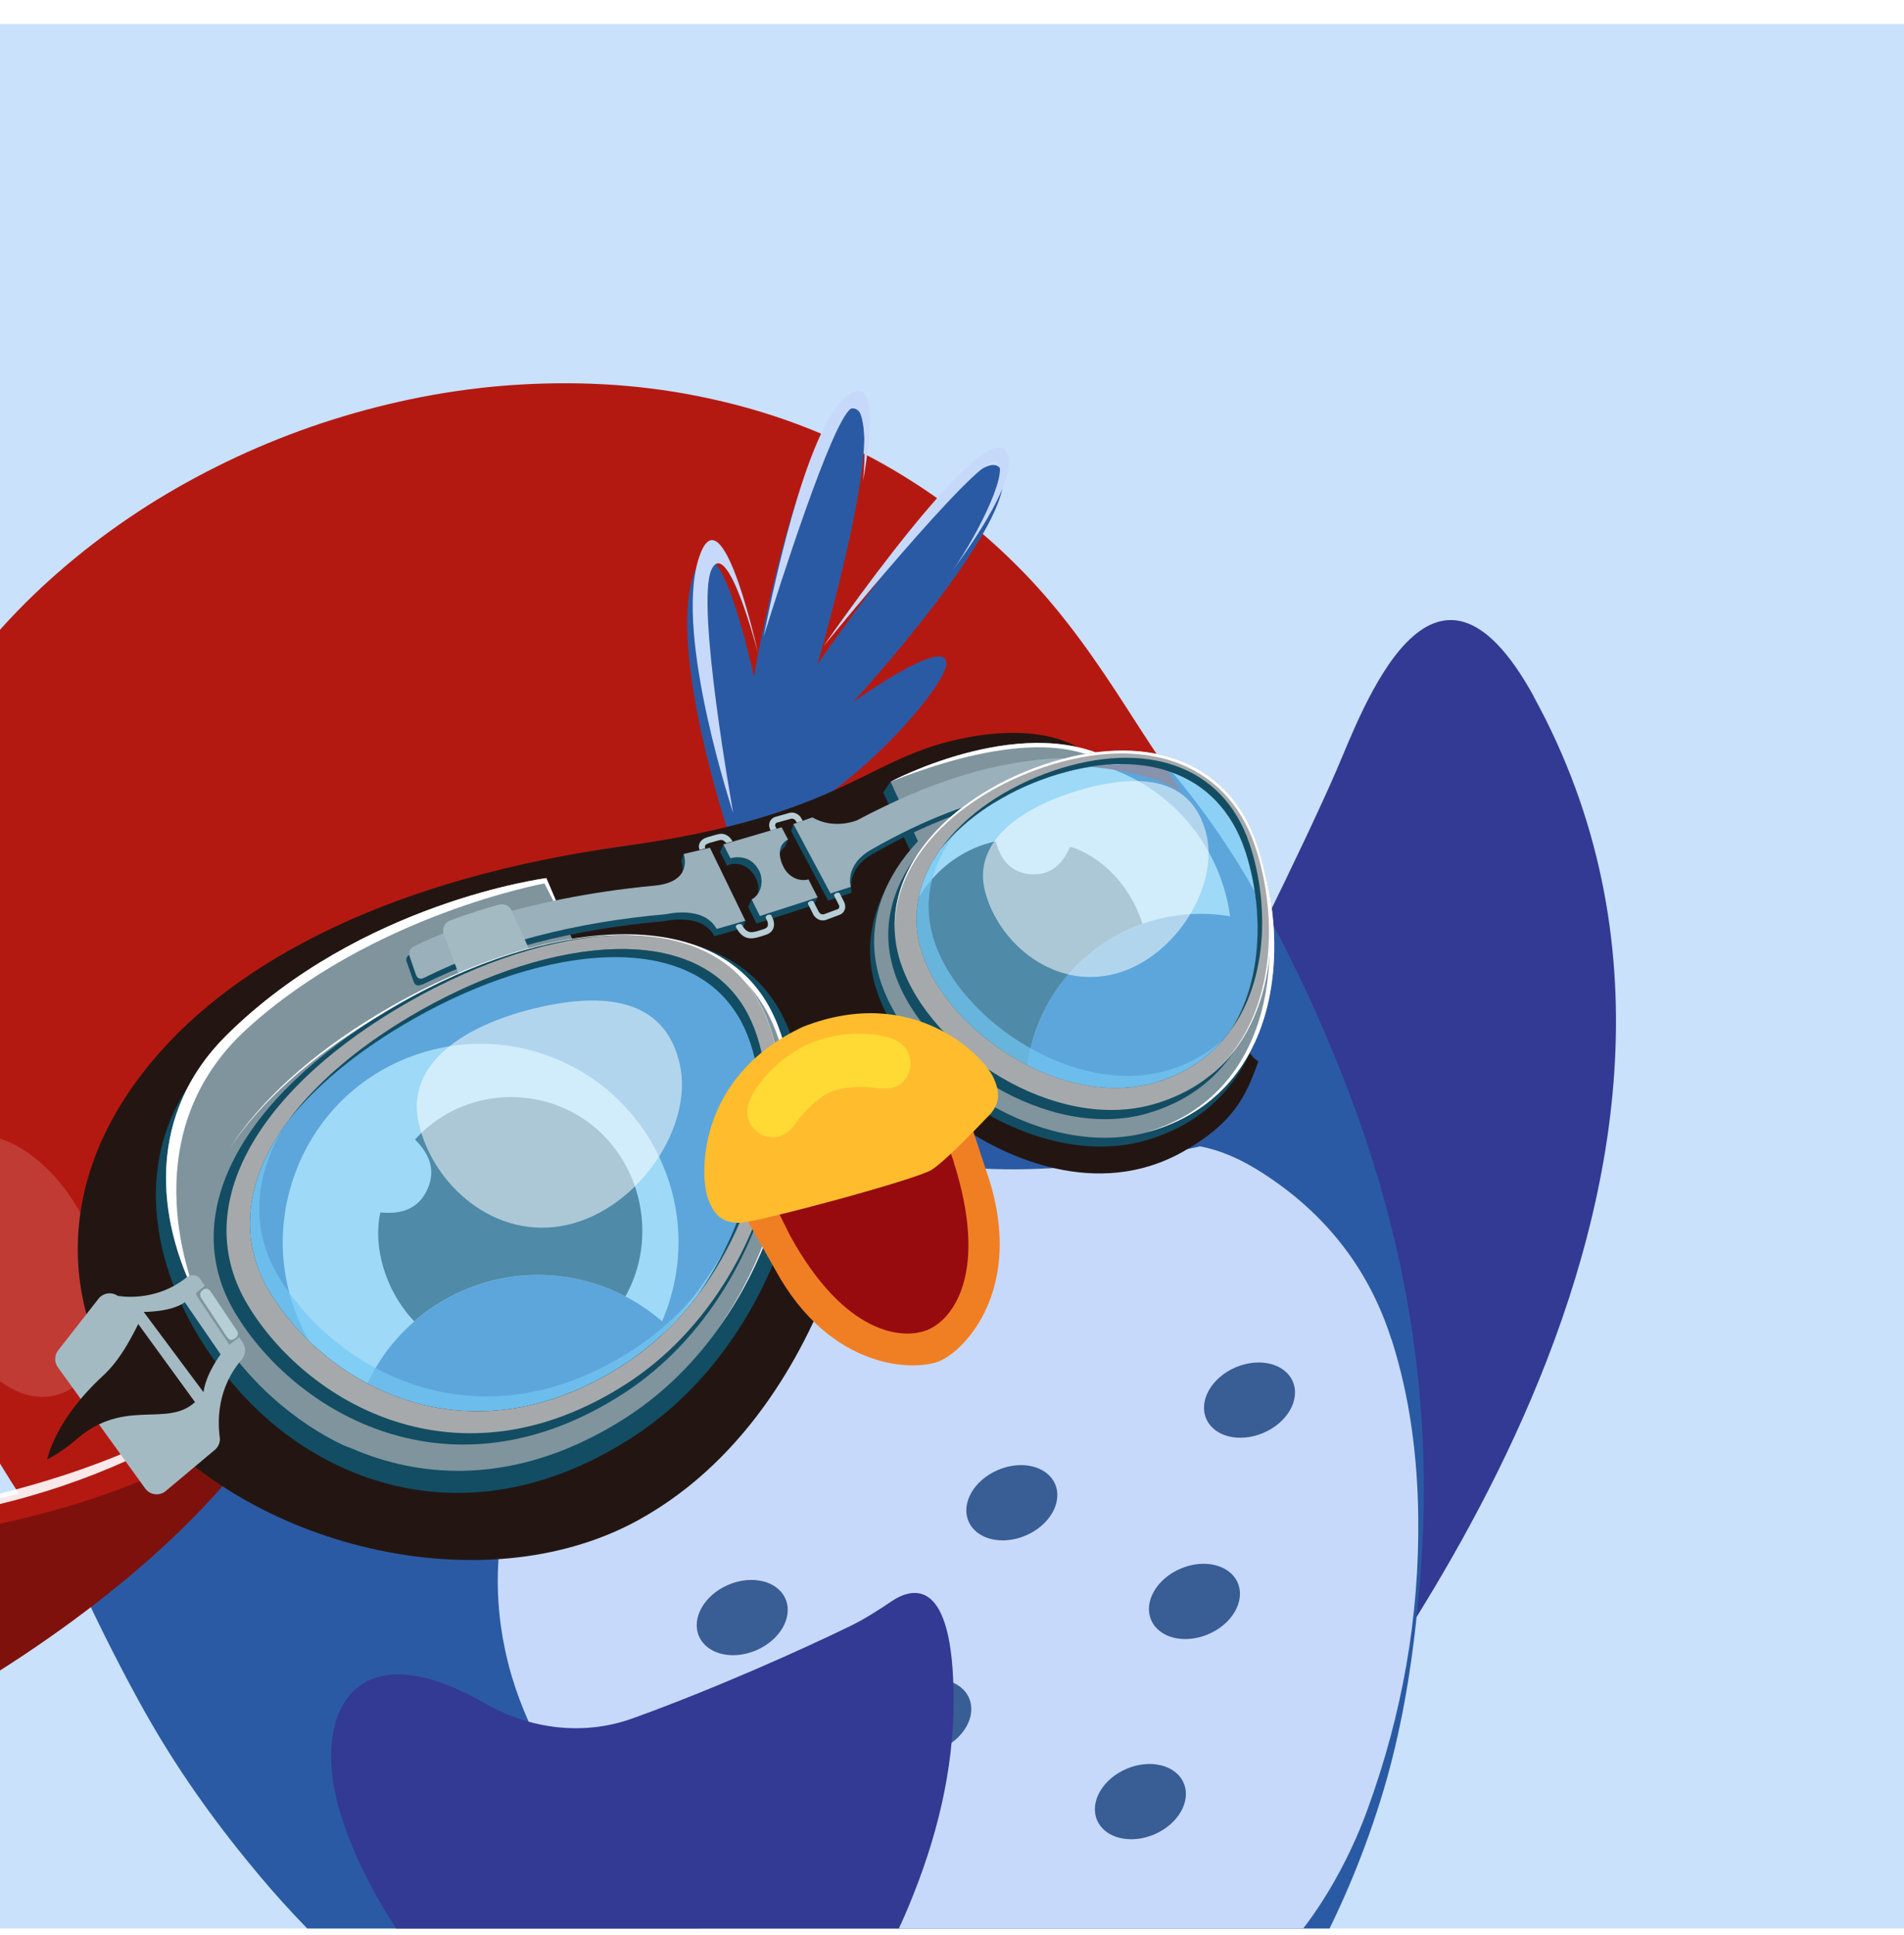 <svg width="186" height="189" viewBox="0 0 186 189" fill="none" xmlns="http://www.w3.org/2000/svg">
<g clip-path="url(#clip0_2557_47200)" filter="url(#filter0_d_2557_47200)">
<rect width="186" height="186" fill="#C9E1FB"/>
<g clip-path="url(#clip1_2557_47200)">
<path d="M149.823 65.684C175.797 112.978 130.879 165.478 126.963 172.684C126.105 158.745 132.866 142.556 128.13 131.698C125.14 124.84 128.053 116.581 124.562 110.862C122.083 106.805 119.643 103.154 117.453 100.043C119.469 96.063 127.176 80.695 130.561 72.89C133.04 67.162 139.955 47.688 149.832 65.674L149.823 65.684Z" fill="#333A93"/>
<path d="M1.662 58.458C2.318 58.477 2.964 58.516 3.61 58.574C6.581 58.931 9.484 59.472 12.185 60.748C12.262 60.776 12.33 60.815 12.397 60.854C12.523 60.912 12.648 60.979 12.773 61.037C12.879 61.086 12.976 61.144 13.082 61.202C13.178 61.25 13.275 61.308 13.381 61.366C13.477 61.424 13.574 61.482 13.67 61.54C13.815 61.627 13.96 61.713 14.114 61.8C14.114 61.8 14.133 61.81 14.143 61.82C14.403 61.974 14.683 62.119 14.982 62.254C15.146 62.322 15.31 62.206 15.32 62.051C15.32 62.003 15.32 61.955 15.291 61.916C15.214 61.781 15.136 61.656 15.05 61.54C14.799 61.192 14.548 60.844 14.307 60.496C13.535 59.308 12.783 58.12 12.127 56.874C11.77 56.198 11.452 55.522 11.172 54.836C11.153 54.787 11.134 54.749 11.114 54.7C11.114 54.681 11.105 54.672 11.095 54.652C11.037 54.498 10.979 54.343 10.921 54.179C10.883 54.082 10.854 53.976 10.815 53.889C10.671 53.474 10.545 53.058 10.43 52.633C10.401 52.537 10.372 52.44 10.352 52.343C10.314 52.218 10.285 52.083 10.256 51.957L19.101 51.609C20.084 52.711 21.126 53.734 22.235 54.691C22.689 55.077 23.152 55.464 23.643 55.821C23.769 55.918 23.885 56.005 24.01 56.092C24.097 56.159 24.193 56.227 24.28 56.285C24.377 56.352 24.483 56.43 24.579 56.497C24.724 56.603 24.878 56.7 25.023 56.797C25.139 56.874 25.254 56.951 25.38 57.029C25.534 57.125 25.688 57.231 25.852 57.328C25.891 57.347 25.92 57.367 25.958 57.395C26.209 57.54 26.47 57.695 26.788 57.869C26.913 57.946 27.067 57.879 27.125 57.763C27.154 57.714 27.154 57.666 27.145 57.608C27.106 57.463 27.058 57.328 27.01 57.193C26.99 57.144 26.778 56.449 26.682 56.178C25.679 53.454 24.955 50.701 25.264 47.775C25.312 47.34 25.38 46.886 25.466 46.422C25.872 44.258 26.749 41.863 28.399 40.617C28.466 40.568 28.543 40.53 28.63 40.501C28.833 40.443 29.045 40.462 29.141 40.646C29.276 40.916 29.334 41.689 29.527 42.838C29.652 43.63 29.836 44.587 30.144 45.698C30.964 48.615 32.083 51.126 34.311 53.493C34.89 54.102 35.642 54.517 36.472 54.662C37.089 54.768 37.803 54.816 38.324 54.614C41.921 53.261 45.509 51.899 49.261 51.001C54.151 49.832 59.09 49.252 64.105 49.33C69.304 49.407 74.464 49.89 79.518 51.117C82.026 51.725 84.466 52.633 86.916 53.464C90.851 54.787 94.526 56.526 97.96 58.603C103.149 61.762 107.808 65.713 112.052 70.291C114.81 73.266 117.299 76.435 119.536 79.787C120.559 81.313 121.523 82.878 122.44 84.472C124.938 88.828 127.156 93.32 129.153 97.918C129.982 99.821 130.773 101.743 131.516 103.675C132.934 107.336 134.168 111.026 135.2 114.755C138.47 126.569 139.733 138.701 138.788 151.162C138.441 155.722 137.911 160.242 137.052 164.705C136.464 167.729 135.731 170.723 134.795 173.689C133.908 176.5 132.895 179.243 131.757 181.909C128.584 189.357 124.407 196.263 119.035 202.504C116.199 205.797 112.843 208.464 109.023 210.54C108.213 210.985 107.441 211.497 106.592 211.873C103.467 213.264 100.275 214.182 97.024 214.694C92.964 215.332 88.816 215.332 84.601 214.781C73.5 213.342 63.208 209.903 53.708 204.513C50.563 202.735 47.506 200.736 44.525 198.533C37.552 193.365 31.07 187.647 25.466 180.982C21.493 176.268 17.876 171.293 14.789 165.961C14.336 165.188 13.892 164.406 13.468 163.614C12.32 161.527 11.23 159.412 10.169 157.286C8.954 154.843 7.777 152.37 6.784 149.829C4.064 142.894 1.363 135.958 0.022 128.578C-1.685 119.179 -1.887 109.79 0.099 100.401C0.977 96.247 2.53 92.325 4.266 88.48C5.916 84.81 7.719 81.207 9.504 77.594C10.69 75.198 10.921 72.803 9.6 70.407C9.311 69.866 8.973 69.364 8.597 68.9C8.279 68.504 7.931 68.127 7.555 67.78C7.391 67.635 7.237 67.5 7.073 67.364C6.957 67.268 6.832 67.171 6.706 67.084C5.173 65.964 3.543 65.046 1.855 64.244C1.845 64.244 1.826 64.235 1.816 64.225C0.591 63.616 -0.672 63.085 -1.974 62.65C-2.437 62.477 -2.891 62.312 -3.354 62.158L1.73 58.487L1.662 58.458Z" fill="#2B5AA4"/>
<path d="M135.943 128.481C137.737 134.113 138.479 139.928 138.547 145.84C138.663 155.606 136.975 165.043 133.647 174.22C132.625 177.05 129.326 185.464 122.082 191.52C118.687 193.964 116.286 194.785 116.286 194.785C116.286 194.785 107.817 199.229 93.687 196.524C65.59 191.134 53.36 172.771 49.965 161.276C49.84 160.841 49.714 160.407 49.618 159.991C46.377 147.095 52.116 137.89 52.116 137.89C71.763 126.694 74.936 109.635 74.936 109.635L77.589 104.487C77.589 104.487 84.794 116.677 116.816 109.712C116.951 109.683 117.077 109.655 117.212 109.616C119.816 110.099 122.15 111.364 124.368 112.91C129.972 116.793 133.869 122 135.933 128.491L135.943 128.481Z" fill="#C7D9FA"/>
<path d="M73.875 158.833C76.211 157.831 77.493 155.588 76.738 153.823C75.983 152.057 73.477 151.438 71.141 152.439C68.806 153.441 67.524 155.684 68.279 157.45C69.034 159.215 71.539 159.835 73.875 158.833Z" fill="#395D95"/>
<path d="M100.212 147.619C102.548 146.618 103.829 144.374 103.075 142.609C102.32 140.843 99.814 140.224 97.478 141.226C95.143 142.228 93.861 144.471 94.616 146.236C95.371 148.002 97.876 148.621 100.212 147.619Z" fill="#395D95"/>
<path d="M123.43 137.596C125.766 136.594 127.047 134.351 126.292 132.586C125.537 130.82 123.032 130.201 120.696 131.202C118.36 132.204 117.079 134.447 117.834 136.213C118.588 137.978 121.094 138.598 123.43 137.596Z" fill="#395D95"/>
<path d="M112.771 176.808C115.106 175.806 116.388 173.563 115.633 171.797C114.878 170.032 112.373 169.412 110.037 170.414C107.701 171.416 106.42 173.659 107.174 175.425C107.929 177.19 110.435 177.809 112.771 176.808Z" fill="#395D95"/>
<path d="M118.052 157.256C120.388 156.255 121.669 154.011 120.914 152.246C120.16 150.48 117.654 149.861 115.318 150.863C112.982 151.865 111.701 154.108 112.456 155.873C113.21 157.639 115.716 158.258 118.052 157.256Z" fill="#395D95"/>
<path d="M91.809 168.516C94.144 167.514 95.426 165.271 94.671 163.505C93.916 161.74 91.411 161.12 89.075 162.122C86.739 163.124 85.458 165.367 86.213 167.133C86.967 168.898 89.473 169.517 91.809 168.516Z" fill="#395D95"/>
<path d="M120.144 86.983C120.144 87.041 120.153 87.089 120.163 87.147C117.337 86.674 114.385 86.896 111.608 87.881C110.19 88.384 108.811 89.089 107.508 89.997C102.927 93.204 100.39 98.246 100.197 103.434C100.149 104.767 100.255 106.109 100.516 107.433C95.597 106.911 90.919 104.361 87.823 100.024C82.045 91.919 83.916 80.733 92.018 74.937C100.014 69.219 111.251 71.112 116.98 79.139C118.707 81.564 119.748 84.249 120.144 86.993V86.983Z" fill="white"/>
<path d="M111.608 87.881C110.19 88.384 108.81 89.089 107.508 89.997C102.927 93.204 100.39 98.246 100.197 103.433C100.033 103.433 99.869 103.433 99.705 103.424C93.716 103.153 88.662 98.353 88.131 92.431C87.601 86.568 91.516 81.091 97.265 79.825C97.747 81.574 98.683 82.82 100.544 83.023C102.589 83.245 103.785 82.076 104.547 80.347C107.499 81.245 110.431 84.085 111.608 87.891V87.881Z" fill="black"/>
<path d="M35.084 134.248C35.084 134.248 35.18 134.316 35.228 134.354C36.289 131.447 38.064 128.8 40.475 126.714C41.7 125.641 43.099 124.724 44.632 123.99C50.072 121.391 56.139 121.691 61.106 124.279C62.38 124.946 63.585 125.757 64.675 126.704C66.797 121.806 66.903 116.049 64.482 110.833C59.959 101.096 48.5 96.904 38.758 101.425C29.142 105.887 24.937 117.46 29.412 127.1C30.762 130.008 32.73 132.423 35.084 134.248Z" fill="white"/>
<path d="M40.466 126.704C41.691 125.632 43.089 124.714 44.623 123.98C50.063 121.381 56.13 121.681 61.097 124.27C61.184 124.115 61.271 123.961 61.348 123.796C64.28 118.03 62.476 110.727 57.21 107.075C52.002 103.453 44.787 104.216 40.543 108.949C41.922 110.331 42.588 111.876 41.787 113.731C40.91 115.769 39.173 116.271 37.158 116.069C36.434 119.314 37.534 123.584 40.466 126.714V126.704Z" fill="black"/>
<path d="M-13.829 93.996C-13.857 91.166 -13.636 88.335 -13.163 85.544C-12.7 82.8 -11.986 80.096 -11.06 77.478C-10.134 74.87 -8.987 72.329 -7.656 69.905C-6.324 67.48 -4.772 65.114 -3.084 62.892C-1.367 60.641 0.514 58.506 2.52 56.507C4.565 54.478 6.735 52.585 9.011 50.827C11.326 49.04 13.747 47.407 16.265 45.91C18.782 44.413 21.434 43.041 24.135 41.824C26.855 40.607 29.643 39.544 32.488 38.646C35.333 37.748 38.246 37.004 41.188 36.434C44.13 35.864 47.11 35.468 50.09 35.265C53.071 35.062 56.08 35.033 59.07 35.197C62.06 35.362 65.041 35.729 67.982 36.308C70.924 36.888 73.856 37.661 76.692 38.656C79.566 39.66 82.373 40.887 85.064 42.317C87.755 43.746 90.465 45.466 92.963 47.349C95.558 49.31 97.998 51.484 100.255 53.831C104.036 57.772 107.103 62.196 110.045 66.775C111.637 69.258 113.257 71.721 114.887 74.174C115.08 74.474 115.263 74.773 115.437 75.073C114.906 74.551 105.628 68.485 77.965 76.502C49.232 84.819 22.081 95.947 18.975 102.796C9.388 123.98 32.681 142.256 6.533 150.129C-5.881 134.055 -13.636 113.982 -13.857 93.996H-13.829Z" fill="#B41911"/>
<g style="mix-blend-mode:multiply">
<path d="M-10.413 117.073C-3.835 109.085 20.789 81.487 58.599 65.925C38.623 41.148 18.937 45.698 13.642 47.562C23.808 40.964 35.884 36.714 48.249 35.603C62.765 38.791 73.452 49.726 80.136 58.922C86.782 57.318 93.717 56.12 100.951 55.512C102.021 56.69 103.063 57.917 104.066 59.202C90.418 60.303 44.758 68.253 -8.301 123.497C-9.082 121.381 -9.777 119.227 -10.403 117.073H-10.413Z" fill="#B41911"/>
</g>
<path d="M-6.893 123.97C-2.581 135.079 5.405 142.942 13.266 140.469C21.127 137.996 24.001 126.984 19.689 115.875C15.378 104.767 5.511 97.773 -2.35 100.246C-10.211 102.719 -11.195 112.861 -6.883 123.96L-6.893 123.97Z" fill="#B41911"/>
<path opacity="0.15" d="M-6.286 123.371C-3.595 130.297 1.18 135.272 5.723 133.842C10.266 132.413 11.761 125.641 9.07 118.715C6.379 111.789 0.514 107.326 -4.019 108.756C-8.562 110.186 -8.977 116.445 -6.276 123.371H-6.286Z" fill="white"/>
<g style="mix-blend-mode:multiply">
<path d="M10.459 140.421C17.963 138.054 20.712 127.544 16.593 116.928C12.475 106.322 3.042 99.637 -4.462 102.004C-5.243 102.255 -5.947 102.593 -6.584 102.999C-5.494 101.763 -4.105 100.806 -2.35 100.256C5.511 97.783 15.378 104.776 19.69 115.885C24.001 126.994 21.127 137.996 13.266 140.479C11.732 140.962 10.199 141.039 8.684 140.788C9.273 140.72 9.861 140.614 10.45 140.43L10.459 140.421Z" fill="#B41911"/>
</g>
<path d="M-103.249 145.154C-93.411 136.335 -77.882 147.675 -33.456 147.327C9.07 146.989 20.634 138.44 26.065 132.384C27.309 131.93 28.621 132.278 28.64 132.287C22.072 148.39 -9.517 172.114 -46.94 180.035C-85.454 188.188 -113.077 153.973 -103.249 145.154Z" fill="#7F110C"/>
<path d="M-33.321 149.684C-77.747 150.032 -93.276 138.691 -103.114 147.52C-104.32 148.602 -104.956 150.071 -105.082 151.8C-105.526 149.047 -104.976 146.709 -103.249 145.154C-93.411 136.335 -77.882 147.675 -33.456 147.327C9.069 146.989 21.396 135.996 26.826 129.93C28.07 129.476 28.62 132.277 28.64 132.277C23.209 138.334 9.204 149.356 -33.312 149.684H-33.321Z" fill="#B41911"/>
<path opacity="0.9" d="M-80.891 176.529C-99.718 168.144 -109.788 151.027 -103.239 145.154C-93.401 136.335 -77.872 147.675 -33.446 147.327C2.878 147.037 19.805 137.02 27.358 130.326C27.358 130.326 17.298 141.676 -5.108 145.617C-27.514 149.559 -42.975 149.143 -64.822 146.39C-86.668 143.637 -94.963 140.672 -101.262 144.864C-107.541 149.047 -103.123 164.212 -80.881 176.538L-80.891 176.529Z" fill="white"/>
<path d="M71.088 78.763C71.088 78.763 65.379 61.607 67.674 54.034C69.97 46.461 73.644 63.722 73.644 63.722C73.644 63.722 77.811 39.786 82.788 37.661C87.775 35.535 79.846 62.554 79.846 62.554C79.846 62.554 96.079 38.974 97.864 43.698C99.648 48.422 83.338 66.234 83.338 66.234C83.338 66.234 92.327 59.743 92.453 62.418C92.578 65.094 78.39 80.627 71.088 78.763Z" fill="#2B5AA4"/>
<path d="M80.397 60.844C80.397 60.844 96.629 37.264 98.414 41.988C99.205 44.084 96.427 48.769 93.09 53.328C95.646 49.706 98.963 42.906 97.179 42.732C95.279 42.548 80.397 60.834 80.397 60.834V60.844Z" fill="#C7D9FA"/>
<path d="M92.568 54.034C92.568 54.034 92.627 53.947 92.656 53.908C92.627 53.947 92.598 53.995 92.559 54.034H92.568Z" fill="#C7D9FA"/>
<path d="M83.338 35.951C85.441 35.053 85.248 39.361 84.312 44.635C84.737 39.825 84.245 36.675 83.078 37.603C81.187 39.11 76.22 54.652 74.6 59.83C75.767 53.879 79.278 37.68 83.338 35.951Z" fill="#C7D9FA"/>
<path d="M68.214 52.334C70.278 45.533 73.442 58.748 74.069 61.52C74.069 61.52 71.079 49.919 69.507 53.29C67.934 56.661 71.629 77.063 71.629 77.063C71.629 77.063 65.918 59.907 68.214 52.334Z" fill="#C7D9FA"/>
<path d="M12.89 134.779C13.025 134.944 13.189 135.117 13.334 135.282C23.895 148.631 47.102 154.524 62.37 146.11C73.337 140.063 78.912 128.983 81.487 121.874C84.149 115.209 84.872 109.635 85.943 108.051C88.239 104.651 90.525 105.443 94.305 107.954C98.077 110.466 107.066 114.938 115.583 110.128C120.434 107.394 121.727 104.767 122.923 101.318C122.836 101.25 122.73 101.183 122.643 101.115C122.113 100.69 121.505 100.004 120.849 99.135C118.65 102.622 115.187 105.25 110.095 105.8C100.507 106.824 90.071 98.13 88.827 89.707C87.583 81.274 96.331 74.513 105.108 72.339C105.6 72.213 106.362 72.059 106.825 71.962C106.757 71.798 106.564 71.508 106.468 71.421C106.41 71.392 106.343 71.363 106.275 71.334C105.205 70.378 101.713 68.34 94.537 69.673C84.535 71.518 82.683 77.285 61.039 80.279C38.662 83.38 23.181 91.243 14.752 101.434C3.534 115.006 7.595 128.327 12.861 134.779H12.89ZM60.856 130.983C45.433 140.894 31.621 132.625 26.335 123.845C21.04 115.064 27.011 104.747 39.81 97.078C52.609 89.408 67.395 87.283 72.69 96.063C77.976 104.844 73.414 122.917 60.865 130.983H60.856Z" fill="#231612"/>
<path d="M21.214 137.397L11.829 124.54C11.289 123.796 10.189 123.777 9.62 124.501L5.685 129.534C5.309 130.017 5.289 130.693 5.656 131.196L14.182 143.029C14.655 143.676 15.571 143.792 16.189 143.28L20.982 139.261C21.542 138.798 21.648 137.977 21.214 137.378V137.397Z" fill="#A4BAC3"/>
<path d="M14.288 125.313L19.873 133.63C17.105 137.774 12.793 133.813 7.653 138.073C6.63 138.972 5.617 139.667 4.614 140.198C4.614 140.198 5.26 136.45 10.064 132.017C11.54 130.655 12.755 128.694 14.288 125.313Z" fill="#231612"/>
<g style="mix-blend-mode:multiply" opacity="0.57">
<path d="M17.732 128.491C18.041 129.215 18.407 129.93 18.832 130.635C25.477 141.715 42.839 152.157 62.235 139.638C78.024 129.457 83.763 106.631 77.118 95.542C72.758 88.278 63.258 86.954 52.706 89.611L51.789 87.37C51.789 87.37 33.097 88.558 19.941 101.608C12.051 109.432 12.919 119.952 17.732 128.491ZM26.336 123.845C22.545 117.556 24.551 110.485 30.686 104.158C32.904 102.072 35.566 100.082 38.633 98.237C43.591 95.262 48.578 92.711 53.468 91.716L53.4 91.33C61.743 89.273 69.228 90.345 72.681 96.063C77.967 104.844 73.404 122.917 60.856 130.983C45.433 140.894 31.621 132.625 26.336 123.845Z" fill="#231612"/>
</g>
<path d="M21.117 100.449C34.273 87.399 52.966 86.21 52.966 86.21L54.914 90.982C50.024 91.977 44.767 94.102 39.809 97.078C33.502 100.855 28.862 105.279 26.403 109.848C22.969 115.054 22.352 120.522 25.351 125.496C28.283 130.365 33.839 135.06 40.832 136.605C38.266 140.092 35.45 141.812 32.431 140.382C19.14 134.055 7.951 113.489 21.117 100.449Z" fill="#124D63"/>
<path d="M20.384 129.447C26.721 140.015 43.273 149.964 61.772 138.035C76.819 128.327 82.297 106.563 75.96 95.996C69.623 85.428 51.886 87.988 36.54 97.222C21.195 106.457 14.048 118.879 20.384 129.447ZM39.81 97.078C52.609 89.408 67.395 87.283 72.691 96.063C77.976 104.844 73.414 122.917 60.865 130.983C45.443 140.894 31.631 132.625 26.345 123.845C21.05 115.064 27.02 104.747 39.82 97.078H39.81Z" fill="#124D63"/>
<path d="M22.101 98.797C35.258 85.747 53.381 83.419 53.381 83.419L56.313 90.364C56.313 90.364 56.284 90.519 56.245 90.75C53.69 91.166 51.018 91.91 48.317 92.943C48.172 93.001 48.037 93.049 47.893 93.107C46.639 93.6 45.385 94.141 44.141 94.749C43.948 94.846 43.765 94.943 43.572 95.039C42.308 95.677 41.045 96.343 39.81 97.087C37.408 98.526 35.248 100.062 33.357 101.656C32.094 102.719 30.956 103.82 29.943 104.931C25.39 109.944 23.432 115.383 24.87 120.502C25.188 121.642 25.67 122.763 26.336 123.854C26.683 124.434 27.078 125.013 27.503 125.583C27.628 125.747 27.763 125.912 27.889 126.076C28.207 126.482 28.535 126.887 28.882 127.283C29.046 127.467 29.22 127.631 29.384 127.815C29.74 128.191 30.097 128.558 30.483 128.916C30.657 129.08 30.85 129.235 31.033 129.399C31.438 129.756 31.862 130.114 32.296 130.452C32.48 130.597 32.663 130.732 32.856 130.867C33.328 131.215 33.82 131.543 34.322 131.862C34.505 131.978 34.679 132.084 34.862 132.191C35.412 132.509 35.971 132.818 36.55 133.099C36.714 133.176 36.868 133.263 37.032 133.33C37.669 133.63 38.334 133.9 39.019 134.142C39.135 134.18 39.241 134.229 39.357 134.267C40.157 134.538 40.977 134.779 41.816 134.963C39.251 138.45 36.434 140.169 33.415 138.74C20.124 132.413 8.936 111.847 22.101 98.807V98.797Z" fill="#80949E"/>
<g style="mix-blend-mode:multiply" opacity="0.57">
<path d="M105.552 72.716C104.559 72.918 103.556 73.179 102.533 73.517C98.598 74.841 95.154 77.024 92.714 79.69C91.827 80.463 91.007 81.274 90.322 82.144C90.293 82.182 88.76 82.646 88.76 82.646L85.471 75.527C85.471 75.527 96.842 69.489 105.552 72.706V72.716Z" fill="#231612"/>
</g>
<g style="mix-blend-mode:multiply" opacity="0.57">
<path d="M84.178 94.054C82.673 89.514 83.695 85.167 86.3 81.448C89.29 77.594 94.016 74.484 99.398 72.648C101.751 71.846 104.037 71.373 106.207 71.199C106.294 71.248 106.391 71.276 106.478 71.325C106.574 71.412 106.805 71.76 106.854 71.914C106.362 71.962 105.6 72.117 105.108 72.243C96.321 74.416 87.573 81.178 88.817 89.611C90.061 98.043 100.507 106.737 110.094 105.704C115.187 105.153 118.65 102.526 120.849 99.038C121.418 99.792 121.929 100.372 122.411 100.797C121.997 101.743 121.524 102.651 120.955 103.511C118.93 106.245 116.055 108.428 112.052 109.616C101.095 112.852 87.38 103.714 84.178 94.054Z" fill="#231612"/>
</g>
<path d="M102.533 73.518C98.144 74.996 94.286 77.507 91.846 80.627C91.624 80.946 91.421 81.265 91.228 81.583C91.2 81.612 91.171 81.641 91.142 81.68C91.113 81.719 89.579 82.182 89.579 82.182L86.29 75.063C86.29 75.063 98.298 68.659 107.085 72.494C105.609 72.687 104.105 72.986 102.542 73.508L102.533 73.518Z" fill="#124D63"/>
<path d="M86.281 75.063L86.985 74.01L89.57 79.729L86.281 75.063Z" fill="#124D63"/>
<path d="M108.108 72.378C107.432 72.426 106.748 72.503 106.053 72.619C105.802 72.668 105.542 72.726 105.291 72.784C104.384 72.977 103.468 73.199 102.533 73.518C98.144 74.996 94.286 77.507 91.846 80.627C91.817 80.666 90.283 81.129 90.283 81.129L86.994 74.01C86.994 74.01 100.594 66.756 109.439 72.31C109.005 72.31 108.561 72.339 108.117 72.378H108.108Z" fill="#80949E"/>
<path d="M109.429 72.31C108.995 72.31 108.551 72.339 108.107 72.378C106.873 71.392 101.51 68.272 86.984 74.01C86.984 74.01 100.584 66.756 109.429 72.31Z" fill="white"/>
<path d="M118.476 75.614C118.322 75.459 118.138 75.343 117.965 75.198C118.138 75.334 118.302 75.469 118.476 75.614Z" fill="#124D63"/>
<path d="M110.114 72.349C109.757 72.339 109.419 72.291 109.053 72.3C109.41 72.3 109.766 72.32 110.114 72.349Z" fill="#124D63"/>
<path d="M100.555 73.72C103.449 72.745 106.227 72.281 108.802 72.3C106.825 72.387 104.712 72.793 102.533 73.527C98.144 75.005 94.286 77.517 91.846 80.637C89.714 83.65 88.885 87.157 90.109 90.828C92.723 98.633 103.922 106.013 112.853 103.395C116.113 102.439 118.467 100.671 120.116 98.459C123.559 93.272 123.386 85.95 121.621 80.685C120.984 78.782 120.029 77.207 118.852 75.961C120.502 77.497 121.804 79.497 122.653 82.018C125.681 91.05 124.707 105.298 111.995 109.017C101.645 112.04 88.692 103.492 85.663 94.46C82.635 85.428 90.341 77.159 100.555 73.73V73.72Z" fill="#124D63"/>
<path d="M86.059 93.6C89.087 102.632 102.041 111.181 112.39 108.157C125.102 104.438 126.077 90.19 123.048 81.158C120.019 72.126 111.165 69.431 100.951 72.87C90.737 76.309 83.03 84.578 86.059 93.61V93.6ZM91.836 80.627C94.276 77.516 98.134 74.995 102.523 73.517C111.348 70.552 118.997 72.88 121.611 80.675C123.376 85.94 123.55 93.262 120.106 98.449C118.457 100.652 116.103 102.429 112.843 103.385C103.902 106.003 92.714 98.613 90.1 90.818C88.865 87.147 89.704 83.641 91.836 80.627Z" fill="#80949E"/>
<path d="M21.339 127.805C27.444 137.986 43.388 147.569 61.203 136.074C75.699 126.723 80.975 105.752 74.87 95.58C68.764 85.399 51.683 87.862 36.897 96.759C22.11 105.655 15.224 117.624 21.339 127.805ZM39.809 97.077C52.609 89.408 67.395 87.282 72.69 96.063C77.976 104.844 73.413 122.917 60.865 130.983C45.442 140.894 31.63 132.625 26.345 123.844C21.049 115.064 27.02 104.747 39.819 97.077H39.809Z" fill="#80949E"/>
<path d="M122.585 81.274C119.759 72.841 111.84 69.934 102.494 72.387C112.043 69.712 120.174 72.571 123.048 81.139C126.077 90.171 125.103 104.419 112.39 108.138C112.313 108.157 112.226 108.167 112.139 108.196C124.64 104.38 125.594 90.258 122.585 81.274Z" fill="white"/>
<g style="mix-blend-mode:multiply" opacity="0.69">
<path d="M91.836 80.627C92.511 79.767 93.302 78.975 94.171 78.212C93.785 78.618 93.36 79.004 93.023 79.439C90.891 82.453 90.062 85.969 91.287 89.63C93.9 97.435 105.099 104.815 114.03 102.197C116.219 101.56 117.965 100.526 119.393 99.27C117.801 101.086 115.689 102.555 112.844 103.385C103.903 106.003 92.714 98.613 90.1 90.818C88.866 87.147 89.705 83.641 91.836 80.627Z" fill="#73C8F4"/>
</g>
<g style="mix-blend-mode:multiply" opacity="0.69">
<path d="M27.686 107.761C24.822 112.659 24.436 117.749 27.242 122.396C32.538 131.176 46.34 139.445 61.763 129.534C65.254 127.293 68.1 124.26 70.318 120.879C68.003 124.849 64.83 128.423 60.837 130.983C45.414 140.894 31.602 132.625 26.317 123.845C23.23 118.725 23.992 113.093 27.677 107.761H27.686Z" fill="#73C8F4"/>
</g>
<path d="M73.954 95.619C68.283 86.162 52.416 88.451 38.682 96.72C28.477 102.864 22.333 110.582 22.179 118.02C22.092 110.437 28.274 102.535 38.682 96.266C52.416 87.998 68.283 85.708 73.954 95.165C75.43 97.628 76.173 100.777 76.259 104.235C76.124 100.961 75.372 97.986 73.954 95.629V95.619Z" fill="white"/>
<g style="mix-blend-mode:hard-light" opacity="0.69">
<path d="M26.335 123.845C31.63 132.625 45.432 140.894 60.855 130.983C73.403 122.917 77.975 104.834 72.68 96.063C67.385 87.283 52.599 89.408 39.799 97.078C27 104.747 21.04 115.074 26.325 123.845H26.335Z" fill="#73C8F4"/>
</g>
<path d="M22.091 98.797C35.248 85.747 53.371 83.419 53.371 83.419L55.666 88.78L53.188 83.94C53.188 83.94 36.376 86.993 24.136 98.13C13.17 108.109 18.243 122.009 19.429 124.81C15.031 116.436 14.472 106.351 22.101 98.787L22.091 98.797Z" fill="white"/>
<path d="M73.8 83.361C73.25 82.24 72.006 81.719 71.031 82.202L70.347 80.849L75.844 78.772L76.664 80.376C75.951 80.965 75.729 82.047 76.211 83.032C76.703 84.037 77.745 84.52 78.661 84.269L79.558 86.027L73.915 87.843L73.105 86.23C74.031 85.727 74.359 84.462 73.819 83.361H73.8Z" fill="#124D63"/>
<path d="M76.982 79.661L76.664 80.376L75.333 80.559L76.982 79.661Z" fill="#124D63"/>
<path d="M79.856 85.312L79.548 86.027L73.905 87.833L74.214 87.128L79.856 85.312Z" fill="#124D63"/>
<path d="M73.096 86.22L73.404 85.515L74.215 87.128L73.906 87.833L73.096 86.22Z" fill="#124D63"/>
<path d="M71.35 81.477L71.041 82.192L70.347 80.84L70.665 80.135L71.35 81.477Z" fill="#124D63"/>
<path d="M74.118 82.646C73.568 81.525 72.44 81.197 71.35 81.477L70.665 80.125L76.356 78.454L76.983 79.651C75.96 80.163 76.037 81.323 76.529 82.308C77.021 83.312 78.063 83.795 78.979 83.544L79.876 85.302L74.234 87.118L73.424 85.505C74.35 85.003 74.677 83.737 74.137 82.636L74.118 82.646Z" fill="#9AB0BB"/>
<path d="M69.179 81.129L72.594 88.278L69.787 89.079L66.565 81.767L69.179 81.129Z" fill="#124D63"/>
<path d="M83.802 78.222C90.891 74.454 97.459 72.329 103.989 72.146L104.394 73.025C103.777 73.179 103.169 73.305 102.542 73.517C100.642 74.155 98.877 75.024 97.247 76.01C94.025 76.85 89.955 78.357 85.2 81.091C82.577 82.597 83.204 84.848 83.204 84.848L80.773 82.385L79.481 77.922C81.602 79.159 83.821 78.212 83.821 78.212L83.802 78.222Z" fill="#124D63"/>
<path d="M83.715 77.777C90.804 74.01 97.373 71.885 103.903 71.701L104.491 72.996C103.845 73.16 103.198 73.295 102.533 73.517C101.694 73.798 100.893 74.145 100.102 74.503C99.601 74.725 99.119 74.957 98.636 75.208C95.222 75.942 90.621 77.478 85.094 80.646C82.471 82.153 83.108 84.259 83.108 84.259L80.658 81.941L79.356 77.488C81.477 78.724 83.706 77.777 83.706 77.777H83.715Z" fill="#9AB0BB"/>
<path d="M87.4 92.702C90.245 101.192 102.418 109.22 112.14 106.38C124.09 102.883 125.007 89.495 122.161 81.004C119.316 72.513 110.992 69.982 101.395 73.208C91.798 76.435 84.555 84.211 87.4 92.692V92.702ZM91.837 80.627C94.277 77.516 98.135 74.995 102.524 73.517C111.349 70.552 118.998 72.88 121.612 80.675C123.377 85.94 123.55 93.262 120.107 98.449C118.458 100.651 116.104 102.429 112.844 103.385C103.903 106.003 92.715 98.613 90.101 90.818C88.866 87.147 89.705 83.641 91.837 80.627Z" fill="#124D63"/>
<g style="mix-blend-mode:hard-light" opacity="0.69">
<path d="M90.1 90.818C88.866 87.147 89.705 83.641 91.836 80.627C94.277 77.517 98.135 74.996 102.523 73.518C111.349 70.552 118.997 72.88 121.611 80.675C123.376 85.94 123.55 93.262 120.107 98.449C118.457 100.652 116.104 102.429 112.844 103.385C103.903 106.003 92.714 98.614 90.1 90.818Z" fill="#73C8F4"/>
</g>
<path d="M88.027 91.803C90.872 100.294 103.044 108.321 112.767 105.481C124.717 101.985 125.634 88.596 122.779 80.106C119.933 71.615 111.609 69.084 102.012 72.31C92.415 75.536 85.172 83.312 88.017 91.794L88.027 91.803ZM91.837 80.627C94.277 77.517 98.135 74.996 102.524 73.518C111.349 70.552 118.998 72.88 121.611 80.675C123.377 85.94 123.55 93.262 120.107 98.449C118.457 100.652 116.104 102.429 112.844 103.385C103.903 106.003 92.714 98.614 90.1 90.818C88.866 87.147 89.705 83.641 91.837 80.627Z" fill="#A6A9AB"/>
<path d="M89.743 85.36C89.801 85.071 89.879 84.79 89.956 84.501C89.879 84.781 89.801 85.071 89.743 85.36Z" fill="#124D63"/>
<path d="M89.569 86.655C89.579 86.413 89.628 86.172 89.657 85.93C89.618 86.172 89.589 86.413 89.569 86.655Z" fill="#124D63"/>
<path d="M89.55 87.466C89.55 87.64 89.55 87.824 89.55 87.998C89.54 87.814 89.55 87.64 89.55 87.466Z" fill="#124D63"/>
<path d="M91.054 81.883C90.871 82.211 90.697 82.549 90.543 82.887C90.697 82.549 90.861 82.211 91.054 81.883Z" fill="#124D63"/>
<path d="M89.724 89.379C89.714 89.311 89.714 89.253 89.694 89.186C89.704 89.253 89.704 89.311 89.724 89.379Z" fill="#124D63"/>
<path d="M115.457 102.332C115.968 102.072 116.47 101.792 116.923 101.482C116.47 101.792 115.978 102.072 115.457 102.332Z" fill="#124D63"/>
<path d="M112.853 103.385C113.624 103.163 114.338 102.883 115.013 102.564C114.338 102.873 113.634 103.153 112.862 103.385C111.743 103.714 110.596 103.878 109.419 103.917C110.586 103.888 111.734 103.714 112.853 103.385Z" fill="#124D63"/>
<path d="M91.798 80.695C91.566 81.033 91.354 81.371 91.151 81.709C91.354 81.361 91.566 81.023 91.798 80.695Z" fill="#124D63"/>
<path d="M120.116 98.459C123.559 93.272 123.386 85.95 121.621 80.685C119.007 72.88 111.358 70.552 102.533 73.527C98.144 75.005 94.305 77.507 91.856 80.617C94.257 77.227 98.299 74.484 102.976 72.909C111.792 69.943 119.441 72.271 122.064 80.067C124.09 86.094 124.022 94.808 118.814 99.946C119.287 99.483 119.721 98.99 120.116 98.459Z" fill="#124D63"/>
<g style="mix-blend-mode:hard-light" opacity="0.53">
<path d="M96.254 84.82C97.633 89.891 103.063 94.363 109.014 92.74C114.965 91.118 119.18 84.008 117.801 78.937C116.422 73.865 111.888 73.073 105.937 74.696C99.986 76.319 94.874 79.758 96.254 84.82Z" fill="white"/>
</g>
<path d="M122.624 80.347C119.788 71.895 111.513 69.374 101.954 72.59C93.669 75.382 87.149 81.574 87.419 88.683C87.014 81.458 93.611 75.15 102.022 72.32C111.619 69.094 119.933 71.624 122.788 80.115C125.103 87.022 124.929 97.155 118.361 102.584C124.746 97.155 124.91 87.167 122.624 80.347Z" fill="white"/>
<path d="M77.503 78.135L83.184 84.849L80.898 85.621L77.281 78.831L77.503 78.135Z" fill="#124D63"/>
<path d="M79.365 77.488L83.117 84.269L81.13 84.916L77.504 78.135L79.365 77.488Z" fill="#9AB0BB"/>
<path d="M72.594 88.278L72.816 87.582L70.009 88.384L69.787 89.079L72.594 88.278Z" fill="#124D63"/>
<path d="M66.778 81.062L66.565 81.767L67.25 82.076L67.636 81.603L66.778 81.062Z" fill="#124D63"/>
<path d="M77.831 78L77.773 77.884C77.686 77.719 77.513 77.604 77.349 77.604C77.243 77.623 75.883 78.009 75.883 78.009C75.806 78.038 75.767 78.096 75.748 78.144C75.709 78.231 75.728 78.328 75.777 78.434L75.864 78.599L75.285 78.772C75.121 78.454 75.102 78.174 75.198 77.932C75.285 77.71 75.458 77.546 75.68 77.459L77.04 77.072C77.513 76.898 78.063 77.14 78.304 77.613L78.41 77.826L77.831 78Z" fill="#B7CED6"/>
<path d="M79.5 85.766L79.973 86.693C80.079 86.896 80.32 87.012 80.503 86.945L81.834 86.452C81.911 86.423 81.95 86.365 81.969 86.317C82.008 86.23 81.989 86.123 81.94 86.027L81.487 85.138C81.41 84.897 81.989 84.723 82.056 84.955L82.461 85.756C82.587 86.007 82.606 86.288 82.509 86.529C82.423 86.751 82.249 86.915 82.027 87.002L80.706 87.495C80.6 87.534 80.493 87.553 80.387 87.553C80.011 87.553 79.626 87.321 79.442 86.954L78.931 85.94C78.854 85.698 79.423 85.515 79.5 85.756V85.766Z" fill="#B7CED6"/>
<path d="M70.944 79.999C70.771 79.777 70.588 79.69 70.462 79.69C70.404 79.69 70.366 79.69 70.346 79.7C70.346 79.7 70.163 79.729 69.295 79.99C69.073 80.057 68.928 80.154 68.88 80.25C68.832 80.357 68.9 80.482 68.909 80.501C68.909 80.511 68.35 80.666 68.35 80.666C68.292 80.54 68.215 80.318 68.331 80.038C68.446 79.748 68.707 79.545 69.131 79.42C70.124 79.12 70.221 79.12 70.221 79.12C70.52 79.033 71.166 79.091 71.562 79.835L70.935 79.999H70.944Z" fill="#B7CED6"/>
<path d="M72.488 87.998C72.999 88.906 73.462 88.78 74.417 88.461L74.62 88.394C74.928 88.297 74.986 88.142 74.996 88.094C75.092 87.833 74.88 87.437 74.813 87.321C74.707 87.041 75.285 86.858 75.353 87.08C75.469 87.273 75.739 87.795 75.555 88.297C75.478 88.519 75.295 88.809 74.793 88.963L74.591 89.031C74.176 89.166 73.761 89.302 73.366 89.302C72.835 89.302 72.334 89.041 71.88 88.191C71.813 87.969 72.392 87.785 72.469 87.998H72.488Z" fill="#B7CED6"/>
<path d="M40.428 93.581L39.724 91.581C39.637 91.32 39.733 91.04 39.984 90.905C41.846 89.949 49.967 86.162 63.721 84.848C67.589 84.481 66.557 81.757 66.557 81.757L68.997 83.071L69.788 89.07C68.515 86.742 64.917 87.621 64.917 87.621C56.101 88.394 48.173 90.393 41.286 93.803C40.968 93.928 40.592 94.016 40.428 93.571V93.581Z" fill="#124D63"/>
<path d="M40.63 92.847L40.012 91.059C39.887 90.692 40.032 90.287 40.379 90.113C42.539 89.031 50.584 85.418 63.942 84.153C67.81 83.786 66.787 81.062 66.787 81.062L69.353 80.453L72.816 87.582L70.009 88.384C68.736 86.056 65.138 86.935 65.138 86.935C56.274 87.717 48.317 89.726 41.401 93.165C40.977 93.368 40.755 93.165 40.63 92.856V92.847Z" fill="#9AB0BB"/>
<path d="M51.779 90.557L49.976 86.587C49.764 86.114 49.252 85.872 48.751 86.007C47.622 86.326 45.587 86.925 43.928 87.582C43.407 87.785 43.166 88.384 43.359 88.915L44.854 92.904L51.77 90.548L51.779 90.557Z" fill="#A4BAC3"/>
<path d="M74.61 95.928C68.504 85.747 51.423 88.21 36.636 97.107C30.29 100.932 25.41 105.317 22.381 109.886C25.39 105.172 30.377 100.642 36.907 96.711C51.693 87.814 68.765 85.351 74.88 95.532C79.471 103.183 77.629 116.909 70.279 127.235C77.397 116.957 79.143 103.472 74.61 95.928Z" fill="white"/>
<path d="M22.988 125.912C28.795 135.581 43.947 144.69 60.875 133.775C74.648 124.888 79.664 104.96 73.857 95.29C68.051 85.621 51.828 87.959 37.775 96.411C23.731 104.863 17.182 116.242 22.988 125.912ZM39.81 97.078C52.609 89.408 67.395 87.283 72.69 96.063C77.976 104.844 73.414 122.917 60.865 130.983C45.443 140.894 31.631 132.625 26.345 123.845C21.05 115.064 27.02 104.747 39.819 97.078H39.81Z" fill="#124D63"/>
<g style="mix-blend-mode:hard-light" opacity="0.53">
<path d="M40.9 107.346C42.25 113.354 48.355 118.87 55.406 117.286C62.447 115.701 67.761 107.616 66.411 101.608C65.061 95.6 59.804 94.431 52.763 96.015C45.722 97.599 39.559 101.337 40.9 107.346Z" fill="white"/>
</g>
<path d="M24.194 125.091C29.866 134.547 44.681 143.454 61.232 132.78C74.697 124.086 79.596 104.612 73.925 95.155C68.254 85.698 52.387 87.988 38.652 96.256C24.918 104.525 18.523 115.643 24.194 125.091ZM39.81 97.078C52.609 89.408 67.395 87.282 72.69 96.063C77.976 104.844 73.414 122.917 60.865 130.983C45.443 140.894 31.631 132.625 26.345 123.844C21.05 115.064 27.02 104.747 39.819 97.078H39.81Z" fill="#A6A9AB"/>
<path d="M72.073 96.855C66.778 88.075 51.992 90.2 39.192 97.87C34.582 100.632 30.869 103.752 28.235 107.008C30.888 103.463 34.813 100.072 39.81 97.078C52.609 89.408 67.395 87.283 72.69 96.063C76.78 102.844 74.957 115.161 68.147 124.134C74.475 115.238 76.047 103.434 72.083 96.855H72.073Z" fill="#124D63"/>
<path d="M19.786 123.68C19.786 123.68 20.211 123.217 20.625 123.854C21.05 124.482 23.181 127.67 23.181 127.67C23.181 127.67 23.422 128.047 22.96 128.375C22.497 128.703 22.294 128.385 22.14 128.191C21.995 127.989 19.69 124.472 19.69 124.472C19.69 124.472 19.343 124.018 19.786 123.68Z" fill="#B6CED6"/>
<path d="M11.481 124.212L11.607 124.357L21.445 137.89C21.011 134.074 22.602 131.601 23.596 130.452C24.011 129.969 24.049 129.293 23.702 128.761L23.374 128.269L22.4 129.003L19.072 123.999L19.998 123.236L19.574 122.589C19.265 122.125 18.638 122.077 18.214 122.425C15.06 124.946 11.491 124.212 11.491 124.212H11.481ZM14.037 125.786C14.037 125.786 16.709 125.815 18.059 124.84L21.551 129.93C21.551 129.93 20.104 131.833 19.882 133.63L14.037 125.786Z" fill="#A4BAC3"/>
<path d="M96.6 112.745C100.014 123.487 94.333 129.495 91.816 130.577C89.443 131.591 81.158 131.582 75.747 121.69L72.11 115.257L81.698 107.452L94.343 105.926C94.343 105.926 96.59 112.736 96.59 112.745H96.6Z" fill="#F07F23"/>
<path d="M93.166 111.142C96.58 121.883 93.166 126.443 90.649 127.525C88.276 128.539 82.527 128.124 77.126 118.232L73.451 110.794L80.55 104.399L90.436 103.511C90.436 103.511 93.185 111.132 93.185 111.142H93.166Z" fill="#970A0D"/>
<path d="M96.523 106.689C96.147 107.065 92.636 110.833 91.034 111.895C89.578 112.852 73.933 117.044 72.294 117.083C72.014 117.083 71.763 117.073 71.522 117.034C70.365 116.841 69.68 116.117 69.178 114.774C68.388 112.697 67.886 102.892 78.448 97.937C89.318 93.696 96.06 100.835 97.014 102.835C97.757 104.39 97.69 105.52 96.532 106.689H96.523Z" fill="#FFBD2E"/>
<path d="M88.883 102.091C88.382 104.042 86.684 104.071 85.816 103.945C82.788 103.52 81.158 104.293 81.158 104.293C81.158 104.293 79.46 104.94 77.685 107.432C77.174 108.147 75.988 109.355 74.232 108.369C73.258 107.828 72.477 106.389 73.461 104.641C75.554 100.941 79.132 99.56 79.132 99.56C79.132 99.56 82.604 97.908 86.723 98.951C88.662 99.444 89.163 101.009 88.883 102.091Z" fill="#FFD934"/>
<path d="M93.157 163.594C93.176 170.607 91.479 177.321 88.759 183.851C81.477 201.315 68.88 206.058 68.513 206.194C66.642 206.879 62.36 207.169 60.768 206.29C46.358 198.34 36.192 185.029 33.125 174.326C30.492 165.15 34.408 156.562 47.41 164.029C51.798 166.55 57.026 167.197 61.781 165.488C69.902 162.561 78.448 158.707 83.001 156.494C84.438 155.799 85.769 154.939 87.09 154.051C89.096 152.698 93.128 151.51 93.157 163.604V163.594Z" fill="#333A93"/>
</g>
</g>
<defs>
<filter id="filter0_d_2557_47200" x="0" y="0" width="186" height="188.339" filterUnits="userSpaceOnUse" color-interpolation-filters="sRGB">
<feFlood flood-opacity="0" result="BackgroundImageFix"/>
<feColorMatrix in="SourceAlpha" type="matrix" values="0 0 0 0 0 0 0 0 0 0 0 0 0 0 0 0 0 0 127 0" result="hardAlpha"/>
<feOffset dy="2.339"/>
<feComposite in2="hardAlpha" operator="out"/>
<feColorMatrix type="matrix" values="0 0 0 0 0.529 0 0 0 0 0.529 0 0 0 0 0.529 0 0 0 1 0"/>
<feBlend mode="normal" in2="BackgroundImageFix" result="effect1_dropShadow_2557_47200"/>
<feBlend mode="normal" in="SourceGraphic" in2="effect1_dropShadow_2557_47200" result="shape"/>
</filter>
<clipPath id="clip0_2557_47200">
<rect width="186" height="186" fill="white"/>
</clipPath>
<clipPath id="clip1_2557_47200">
<rect width="263.112" height="180.086" fill="white" transform="translate(-105.245 35.081)"/>
</clipPath>
</defs>
</svg>
